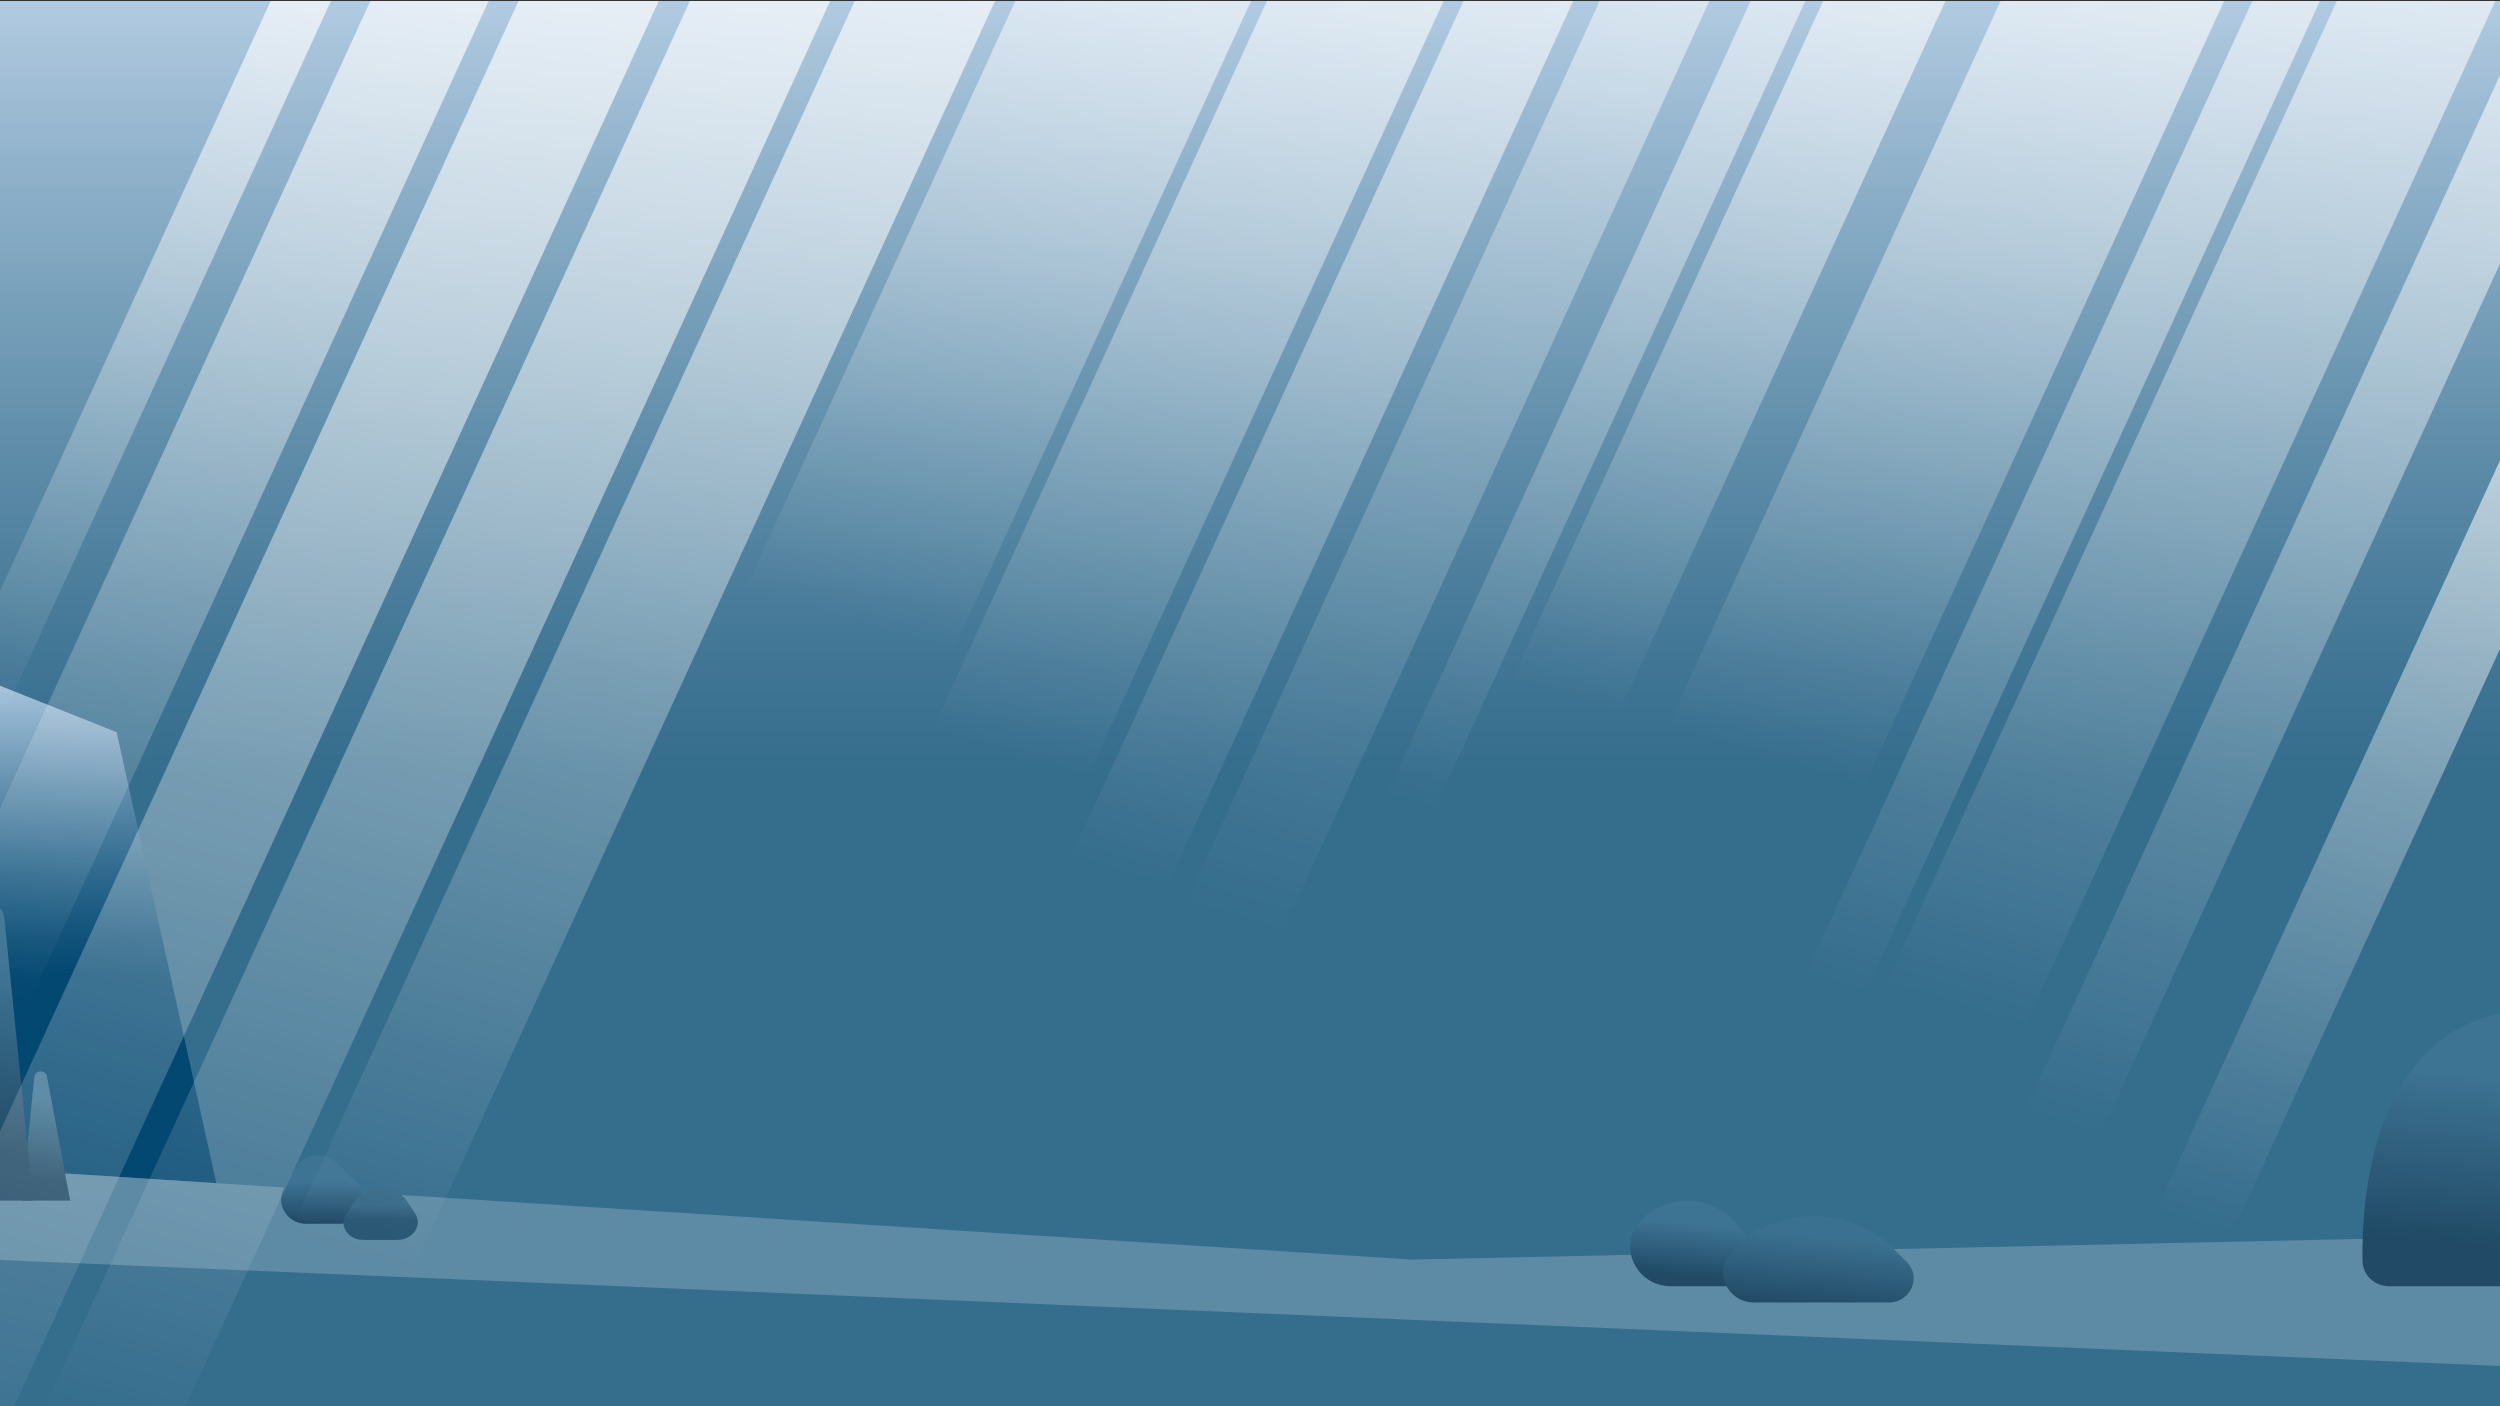 <?xml version="1.0" encoding="utf-8"?>
<!-- Generator: Adobe Illustrator 27.2.0, SVG Export Plug-In . SVG Version: 6.00 Build 0)  -->
<svg version="1.1" id="Calque_1" xmlns="http://www.w3.org/2000/svg" xmlns:xlink="http://www.w3.org/1999/xlink" x="0px" y="0px"
	 viewBox="0 0 1920 1080" style="enable-background:new 0 0 1920 1080;" xml:space="preserve">
<rect x="0" y="0" width="1920" height="1080" fill="#333333" stroke="none"/>
<style type="text/css">
	.st0{fill:#234F72;}
	.st1{fill:url(#SVGID_1_);}
	.st2{fill:url(#SVGID_00000165206297485639929830000013261228666329649537_);}
	.st3{fill:#5D8AA4;}
	.st4{fill:url(#SVGID_00000176042144834462826580000004014613062576744852_);}
	.st5{fill:url(#SVGID_00000016796855196659553680000017052620809733884304_);}
	.st6{fill:url(#SVGID_00000163756050745136362960000006227486348857860498_);}
	.st7{fill:url(#SVGID_00000029766918628046891070000010094348991478681513_);}
	.st8{fill:url(#SVGID_00000135651223888155134110000002479299893315974542_);}
	.st9{fill:url(#SVGID_00000138574194241349525320000018349802348039471795_);}
	.st10{fill:url(#SVGID_00000137843233273153026050000014788449730490674595_);}
	.st11{opacity:0.75;fill:url(#SVGID_00000158745012706353089440000008640633699477857709_);}
	.st12{opacity:0.75;fill:url(#SVGID_00000031900359632491808680000001378926024155614376_);}
	.st13{opacity:0.75;fill:url(#SVGID_00000064319897556973860110000000541386111034785709_);}
	.st14{opacity:0.7;fill:url(#SVGID_00000095313179572680761200000000929614141980584071_);}
	.st15{opacity:0.6;fill:url(#SVGID_00000009569446533070046100000001803993546420220817_);}
	.st16{opacity:0.65;fill:url(#SVGID_00000070101785270108942280000006070903115160767411_);}
	.st17{opacity:0.6;fill:url(#SVGID_00000043431903431255940630000016300931638894415496_);}
	.st18{opacity:0.7;fill:url(#SVGID_00000077291375188894873700000016169191189331891335_);}
	.st19{opacity:0.64;fill:url(#SVGID_00000052092170973835510070000007855178988109267370_);}
	.st20{opacity:0.7;fill:url(#SVGID_00000031906904818801143170000014501591113618311841_);}
	.st21{opacity:0.7;fill:url(#SVGID_00000095333013421705200350000000634825990096827324_);}
	.st22{opacity:0.64;fill:url(#SVGID_00000016781493237228754950000005616514319730014876_);}
	.st23{opacity:0.64;fill:url(#SVGID_00000128473577398944278050000013794886966411460522_);}
	.st24{opacity:0.75;fill:url(#SVGID_00000154403058713409577620000011580975325293706388_);}
	.st25{opacity:0.75;fill:url(#SVGID_00000161631793037273640680000001871098062659721101_);}
	.st26{opacity:0.64;fill:url(#SVGID_00000098918504331324218640000007565361809841340604_);}
</style>
<g>
	<g>
		<rect x="-7.51" y="0.79" class="st0" width="1927.51" height="1080.52"/>
		<linearGradient id="SVGID_1_" gradientUnits="userSpaceOnUse" x1="956.243" y1="-105.166" x2="956.243" y2="735.033">
			<stop  offset="0" style="stop-color:#CCE0F4"/>
			<stop  offset="0.263" style="stop-color:#93B4CD"/>
			<stop  offset="0.526" style="stop-color:#608EAA"/>
			<stop  offset="0.724" style="stop-color:#417695"/>
			<stop  offset="0.835" style="stop-color:#356D8D"/>
		</linearGradient>
		<rect x="-7.51" y="0.79" class="st1" width="1927.51" height="1080.52"/>
	</g>
	
		<linearGradient id="SVGID_00000031925423843022326110000003120161060042654383_" gradientUnits="userSpaceOnUse" x1="79.301" y1="485.893" x2="79.301" y2="785.278">
		<stop  offset="0" style="stop-color:#CCE0F4"/>
		<stop  offset="0.134" style="stop-color:#A6C3DB"/>
		<stop  offset="0.398" style="stop-color:#618FAE"/>
		<stop  offset="0.62" style="stop-color:#2E698D"/>
		<stop  offset="0.787" style="stop-color:#0F5179"/>
		<stop  offset="0.879" style="stop-color:#034871"/>
	</linearGradient>
	<polygon style="fill:url(#SVGID_00000031925423843022326110000003120161060042654383_);" points="-7.51,523.65 89.57,562.33 
		166.12,908.67 -7.51,897.57 	"/>
	<polygon class="st3" points="-7.51,967.35 1920,1049.07 1920,949.15 1084.5,967.35 -7.51,897.57 	"/>
	
		<linearGradient id="SVGID_00000137845954601840791480000014538858482562321314_" gradientUnits="userSpaceOnUse" x1="1862.66" y1="1010.842" x2="1881.871" y2="821.933">
		<stop  offset="0.298" style="stop-color:#204A66"/>
		<stop  offset="0.989" style="stop-color:#3D7393"/>
	</linearGradient>
	<path style="fill:url(#SVGID_00000137845954601840791480000014538858482562321314_);" d="M1920,987.83h-85.11
		c-11.23,0-20.37-8.68-20.52-19.48c-0.67-47.86,7.55-168.88,105.62-190.05V987.83z"/>
	
		<linearGradient id="SVGID_00000065758932485616360030000000402065682077352598_" gradientUnits="userSpaceOnUse" x1="1298.598" y1="995.752" x2="1304.532" y2="937.402">
		<stop  offset="0.259" style="stop-color:#204A66"/>
		<stop  offset="0.944" style="stop-color:#3D7393"/>
	</linearGradient>
	<path style="fill:url(#SVGID_00000065758932485616360030000000402065682077352598_);" d="M1283.43,987.83h47.89
		c17.61,0,27.11-19.87,15.65-32.73l-15.21-17.06c-18.96-21.27-53.18-21.27-72.14,0l0,0C1242.17,957.6,1256.63,987.83,1283.43,987.83
		z"/>
	
		<linearGradient id="SVGID_00000178905303880955140990000016872935977360219036_" gradientUnits="userSpaceOnUse" x1="1393.183" y1="1011.68" x2="1399.473" y2="949.828">
		<stop  offset="0.098" style="stop-color:#204A66"/>
		<stop  offset="1" style="stop-color:#3B7190"/>
	</linearGradient>
	<path style="fill:url(#SVGID_00000178905303880955140990000016872935977360219036_);" d="M1347.32,1000.3h103.2
		c17.03,0,25.6-19.77,13.6-31.4l-11.14-10.8c-34.61-33.55-91.57-31.73-123.8,3.95l0,0C1315.67,977.01,1326.72,1000.3,1347.32,1000.3
		z"/>
	
		<linearGradient id="SVGID_00000154384715958825878460000009977599163738479028_" gradientUnits="userSpaceOnUse" x1="34.17" y1="933.079" x2="43.033" y2="845.923">
		<stop  offset="0.298" style="stop-color:#204A66"/>
		<stop  offset="0.989" style="stop-color:#3D7393"/>
	</linearGradient>
	<path style="fill:url(#SVGID_00000154384715958825878460000009977599163738479028_);" d="M16.76,922.04h37.12l-17.81-95.33
		c-1.01-5.39-9.16-5.08-9.71,0.38L16.76,922.04z"/>
	
		<linearGradient id="SVGID_00000122700175713975856370000015256672657376370596_" gradientUnits="userSpaceOnUse" x1="247.846" y1="952.369" x2="247.846" y2="907.24">
		<stop  offset="0.298" style="stop-color:#204A66"/>
		<stop  offset="0.989" style="stop-color:#3D7393"/>
	</linearGradient>
	<path style="fill:url(#SVGID_00000122700175713975856370000015256672657376370596_);" d="M235.3,939.89h25.08
		c17.39,0,26.01-20.29,13.6-32l-16.26-15.33c-9.16-8.64-24.37-6.51-30.59,4.29l-8.82,15.33
		C211.15,924.63,220.51,939.89,235.3,939.89z"/>
	
		<linearGradient id="SVGID_00000072248019893283894380000016364627518676615811_" gradientUnits="userSpaceOnUse" x1="7701.679" y1="137.996" x2="7701.679" y2="103.887" gradientTransform="matrix(-1 0 0 -1 7994 1041)">
		<stop  offset="0.644" style="stop-color:#376A89"/>
		<stop  offset="0.989" style="stop-color:#285673"/>
	</linearGradient>
	<path style="fill:url(#SVGID_00000072248019893283894380000016364627518676615811_);" d="M292.52,952.25H279
		c-11.71,0-19.03-10.97-13.18-19.74l6.76-10.12v0c8.86-13.27,31.01-13.27,39.87,0v0l6.29,9.42c6.06,9.08-1.52,20.44-13.64,20.44
		H292.52z"/>
	
		<linearGradient id="SVGID_00000113336798855409599880000010885562212883541891_" gradientUnits="userSpaceOnUse" x1="-4.456" y1="943.114" x2="15.405" y2="747.816">
		<stop  offset="0.298" style="stop-color:#204A66"/>
		<stop  offset="0.989" style="stop-color:#3D7393"/>
	</linearGradient>
	<path style="fill:url(#SVGID_00000113336798855409599880000010885562212883541891_);" d="M-7.51,922.04h32.84L3.4,705.69
		c-1.04-10.22-8.19-11.37-10.92-4.27V922.04z"/>
	
		<linearGradient id="SVGID_00000168828108747163678420000016248318168723735997_" gradientUnits="userSpaceOnUse" x1="410.526" y1="-153.155" x2="5.587" y2="1171.338">
		<stop  offset="0" style="stop-color:#FFFFFF"/>
		<stop  offset="0.128" style="stop-color:#FFFFFF;stop-opacity:0.872"/>
		<stop  offset="1" style="stop-color:#FFFFFF;stop-opacity:0"/>
	</linearGradient>
	<polygon style="opacity:0.75;fill:url(#SVGID_00000168828108747163678420000016248318168723735997_);" points="398.22,0.79 
		-133,1158.75 -42.86,1196.98 505.9,0.79 	"/>
	
		<linearGradient id="SVGID_00000075149301561656265670000009967090926512789898_" gradientUnits="userSpaceOnUse" x1="544.21" y1="-147.33" x2="156.156" y2="1121.935">
		<stop  offset="0" style="stop-color:#FFFFFF"/>
		<stop  offset="0.134" style="stop-color:#FFFFFF;stop-opacity:0.866"/>
		<stop  offset="1" style="stop-color:#FFFFFF;stop-opacity:0"/>
	</linearGradient>
	<polygon style="opacity:0.75;fill:url(#SVGID_00000075149301561656265670000009967090926512789898_);" points="529.87,0.79 
		21.53,1108.87 111.67,1147.1 637.55,0.79 	"/>
	
		<linearGradient id="SVGID_00000049939023005570540550000009511073724567577987_" gradientUnits="userSpaceOnUse" x1="665.35" y1="-162.851" x2="232.309" y2="1253.562">
		<stop  offset="0" style="stop-color:#FFFFFF"/>
		<stop  offset="0.117" style="stop-color:#FFFFFF;stop-opacity:0.854"/>
		<stop  offset="0.806" style="stop-color:#FFFFFF;stop-opacity:0"/>
	</linearGradient>
	<polygon style="opacity:0.75;fill:url(#SVGID_00000049939023005570540550000009511073724567577987_);" points="656.43,0.79 
		87.13,1241.76 177.26,1280 764.11,0.79 	"/>
	
		<linearGradient id="SVGID_00000044877791390056947780000017560207270218784952_" gradientUnits="userSpaceOnUse" x1="840.689" y1="-142.763" x2="493.977" y2="991.28">
		<stop  offset="0" style="stop-color:#FFFFFF"/>
		<stop  offset="0.545" style="stop-color:#FFFFFF;stop-opacity:0"/>
	</linearGradient>
	<polygon style="opacity:0.7;fill:url(#SVGID_00000044877791390056947780000017560207270218784952_);" points="779.73,0.79 
		339.37,960.7 490.9,1024.98 960.76,0.79 	"/>
	
		<linearGradient id="SVGID_00000178915704232986311400000013966416371098636944_" gradientUnits="userSpaceOnUse" x1="1338.518" y1="-90.066" x2="1091.293" y2="718.572">
		<stop  offset="0" style="stop-color:#FFFFFF"/>
		<stop  offset="0.887" style="stop-color:#FFFFFF;stop-opacity:0"/>
	</linearGradient>
	<polygon style="opacity:0.6;fill:url(#SVGID_00000178915704232986311400000013966416371098636944_);" points="1344.45,0.79 
		1016.27,716.17 1051.47,731.1 1386.5,0.79 	"/>
	
		<linearGradient id="SVGID_00000003796810797413214660000005898734288463001272_" gradientUnits="userSpaceOnUse" x1="1143.158" y1="-92.301" x2="905.634" y2="684.604">
		<stop  offset="0" style="stop-color:#FFFFFF"/>
		<stop  offset="0.999" style="stop-color:#FFFFFF;stop-opacity:0"/>
	</linearGradient>
	<polygon style="opacity:0.65;fill:url(#SVGID_00000003796810797413214660000005898734288463001272_);" points="1123.96,0.79 
		815.8,672.51 886.34,702.44 1208.23,0.79 	"/>
	
		<linearGradient id="SVGID_00000080928066925112477000000000282018519012242321_" gradientUnits="userSpaceOnUse" x1="1246.208" y1="-96.598" x2="996.231" y2="721.041">
		<stop  offset="0" style="stop-color:#FFFFFF"/>
		<stop  offset="0.304" style="stop-color:#FFFFFF;stop-opacity:0.524"/>
		<stop  offset="0.999" style="stop-color:#FFFFFF;stop-opacity:0"/>
	</linearGradient>
	<polygon style="opacity:0.6;fill:url(#SVGID_00000080928066925112477000000000282018519012242321_);" points="1228.51,0.79 
		903.48,709.3 974.02,739.23 1312.78,0.79 	"/>
	
		<linearGradient id="SVGID_00000098213610231368555320000009901481934357791917_" gradientUnits="userSpaceOnUse" x1="1600.915" y1="-116.232" x2="1327.514" y2="778.021">
		<stop  offset="0" style="stop-color:#FFFFFF"/>
		<stop  offset="0.093" style="stop-color:#FFFFFF;stop-opacity:0.881"/>
		<stop  offset="0.789" style="stop-color:#FFFFFF;stop-opacity:0"/>
	</linearGradient>
	<polygon style="opacity:0.7;fill:url(#SVGID_00000098213610231368555320000009901481934357791917_);" points="1536.44,0.79 
		1193.9,747.46 1337.59,808.42 1708.1,0.79 	"/>
	
		<linearGradient id="SVGID_00000113316514742509899990000017660226031414217361_" gradientUnits="userSpaceOnUse" x1="1727.18" y1="-97.9" x2="1461.02" y2="772.669">
		<stop  offset="0" style="stop-color:#FFFFFF"/>
		<stop  offset="0.999" style="stop-color:#FFFFFF;stop-opacity:0"/>
	</linearGradient>
	<polygon style="opacity:0.64;fill:url(#SVGID_00000113316514742509899990000017660226031414217361_);" points="1729.81,0.79 
		1377.57,768.6 1421.01,787.03 1781.7,0.79 	"/>
	
		<linearGradient id="SVGID_00000178888114346700954520000012532497950129280150_" gradientUnits="userSpaceOnUse" x1="1012.571" y1="-124.306" x2="702.014" y2="891.479">
		<stop  offset="0" style="stop-color:#FFFFFF"/>
		<stop  offset="0.056" style="stop-color:#FFFFFF;stop-opacity:0.919"/>
		<stop  offset="0.697" style="stop-color:#FFFFFF;stop-opacity:0"/>
	</linearGradient>
	<polygon style="opacity:0.7;fill:url(#SVGID_00000178888114346700954520000012532497950129280150_);" points="972.94,0.79 
		574.2,869.97 687.86,918.18 1108.71,0.79 	"/>
	
		<linearGradient id="SVGID_00000006701269086396967240000012827136037364744834_" gradientUnits="userSpaceOnUse" x1="1423.608" y1="-97.118" x2="1175.82" y2="713.361">
		<stop  offset="0" style="stop-color:#FFFFFF"/>
		<stop  offset="0.043" style="stop-color:#FFFFFF;stop-opacity:0.945"/>
		<stop  offset="0.789" style="stop-color:#FFFFFF;stop-opacity:0"/>
	</linearGradient>
	<polygon style="opacity:0.7;fill:url(#SVGID_00000006701269086396967240000012827136037364744834_);" points="1400.17,0.79 
		1079.67,699.41 1158.29,732.76 1494.09,0.79 	"/>
	
		<linearGradient id="SVGID_00000138537745527098519410000016968125106218653333_" gradientUnits="userSpaceOnUse" x1="1916.405" y1="290.619" x2="1715.419" y2="948.014">
		<stop  offset="0" style="stop-color:#FFFFFF"/>
		<stop  offset="0.064" style="stop-color:#FFFFFF;stop-opacity:0.936"/>
		<stop  offset="0.999" style="stop-color:#FFFFFF;stop-opacity:0"/>
	</linearGradient>
	<polygon style="opacity:0.64;fill:url(#SVGID_00000138537745527098519410000016968125106218653333_);" points="1920,353.65 
		1650.28,941.6 1705.84,965.17 1920,498.34 	"/>
	
		<linearGradient id="SVGID_00000052806618520216357720000007628571112944370615_" gradientUnits="userSpaceOnUse" x1="1907.134" y1="-31.764" x2="1629.237" y2="877.198">
		<stop  offset="0" style="stop-color:#FFFFFF"/>
		<stop  offset="0.999" style="stop-color:#FFFFFF;stop-opacity:0"/>
	</linearGradient>
	<polygon style="opacity:0.64;fill:url(#SVGID_00000052806618520216357720000007628571112944370615_);" points="1920,57.81 
		1546.05,872.95 1601.61,896.52 1920,202.49 	"/>
	
		<linearGradient id="SVGID_00000052079113406452396670000015641621223213305017_" gradientUnits="userSpaceOnUse" x1="313.528" y1="-105.123" x2="31.078" y2="818.731">
		<stop  offset="0" style="stop-color:#FFFFFF"/>
		<stop  offset="0.134" style="stop-color:#FFFFFF;stop-opacity:0.859"/>
		<stop  offset="0.954" style="stop-color:#FFFFFF;stop-opacity:0"/>
	</linearGradient>
	<polygon style="opacity:0.75;fill:url(#SVGID_00000052079113406452396670000015641621223213305017_);" points="-7.51,835.15 
		375.25,0.79 284.42,0.79 -7.51,637.16 	"/>
	
		<linearGradient id="SVGID_00000181055505584845103690000014989083044745687199_" gradientUnits="userSpaceOnUse" x1="216.779" y1="-70.137" x2="23.695" y2="561.411">
		<stop  offset="0" style="stop-color:#FFFFFF"/>
		<stop  offset="0.147" style="stop-color:#FFFFFF;stop-opacity:0.853"/>
		<stop  offset="1" style="stop-color:#FFFFFF;stop-opacity:0"/>
	</linearGradient>
	<polygon style="opacity:0.75;fill:url(#SVGID_00000181055505584845103690000014989083044745687199_);" points="-7.51,571.16 
		254.15,0.79 207.9,0.79 -7.51,470.35 	"/>
	
		<linearGradient id="SVGID_00000134936769878981646590000016133499734083295150_" gradientUnits="userSpaceOnUse" x1="1830.628" y1="-110.189" x2="1555.609" y2="789.358">
		<stop  offset="0" style="stop-color:#FFFFFF"/>
		<stop  offset="0.118" style="stop-color:#FFFFFF;stop-opacity:0.881"/>
		<stop  offset="0.999" style="stop-color:#FFFFFF;stop-opacity:0"/>
	</linearGradient>
	<polygon style="opacity:0.64;fill:url(#SVGID_00000134936769878981646590000016133499734083295150_);" points="1794.69,0.79 
		1441.82,769.98 1543.71,813.2 1916.41,0.79 	"/>
</g>
</svg>
